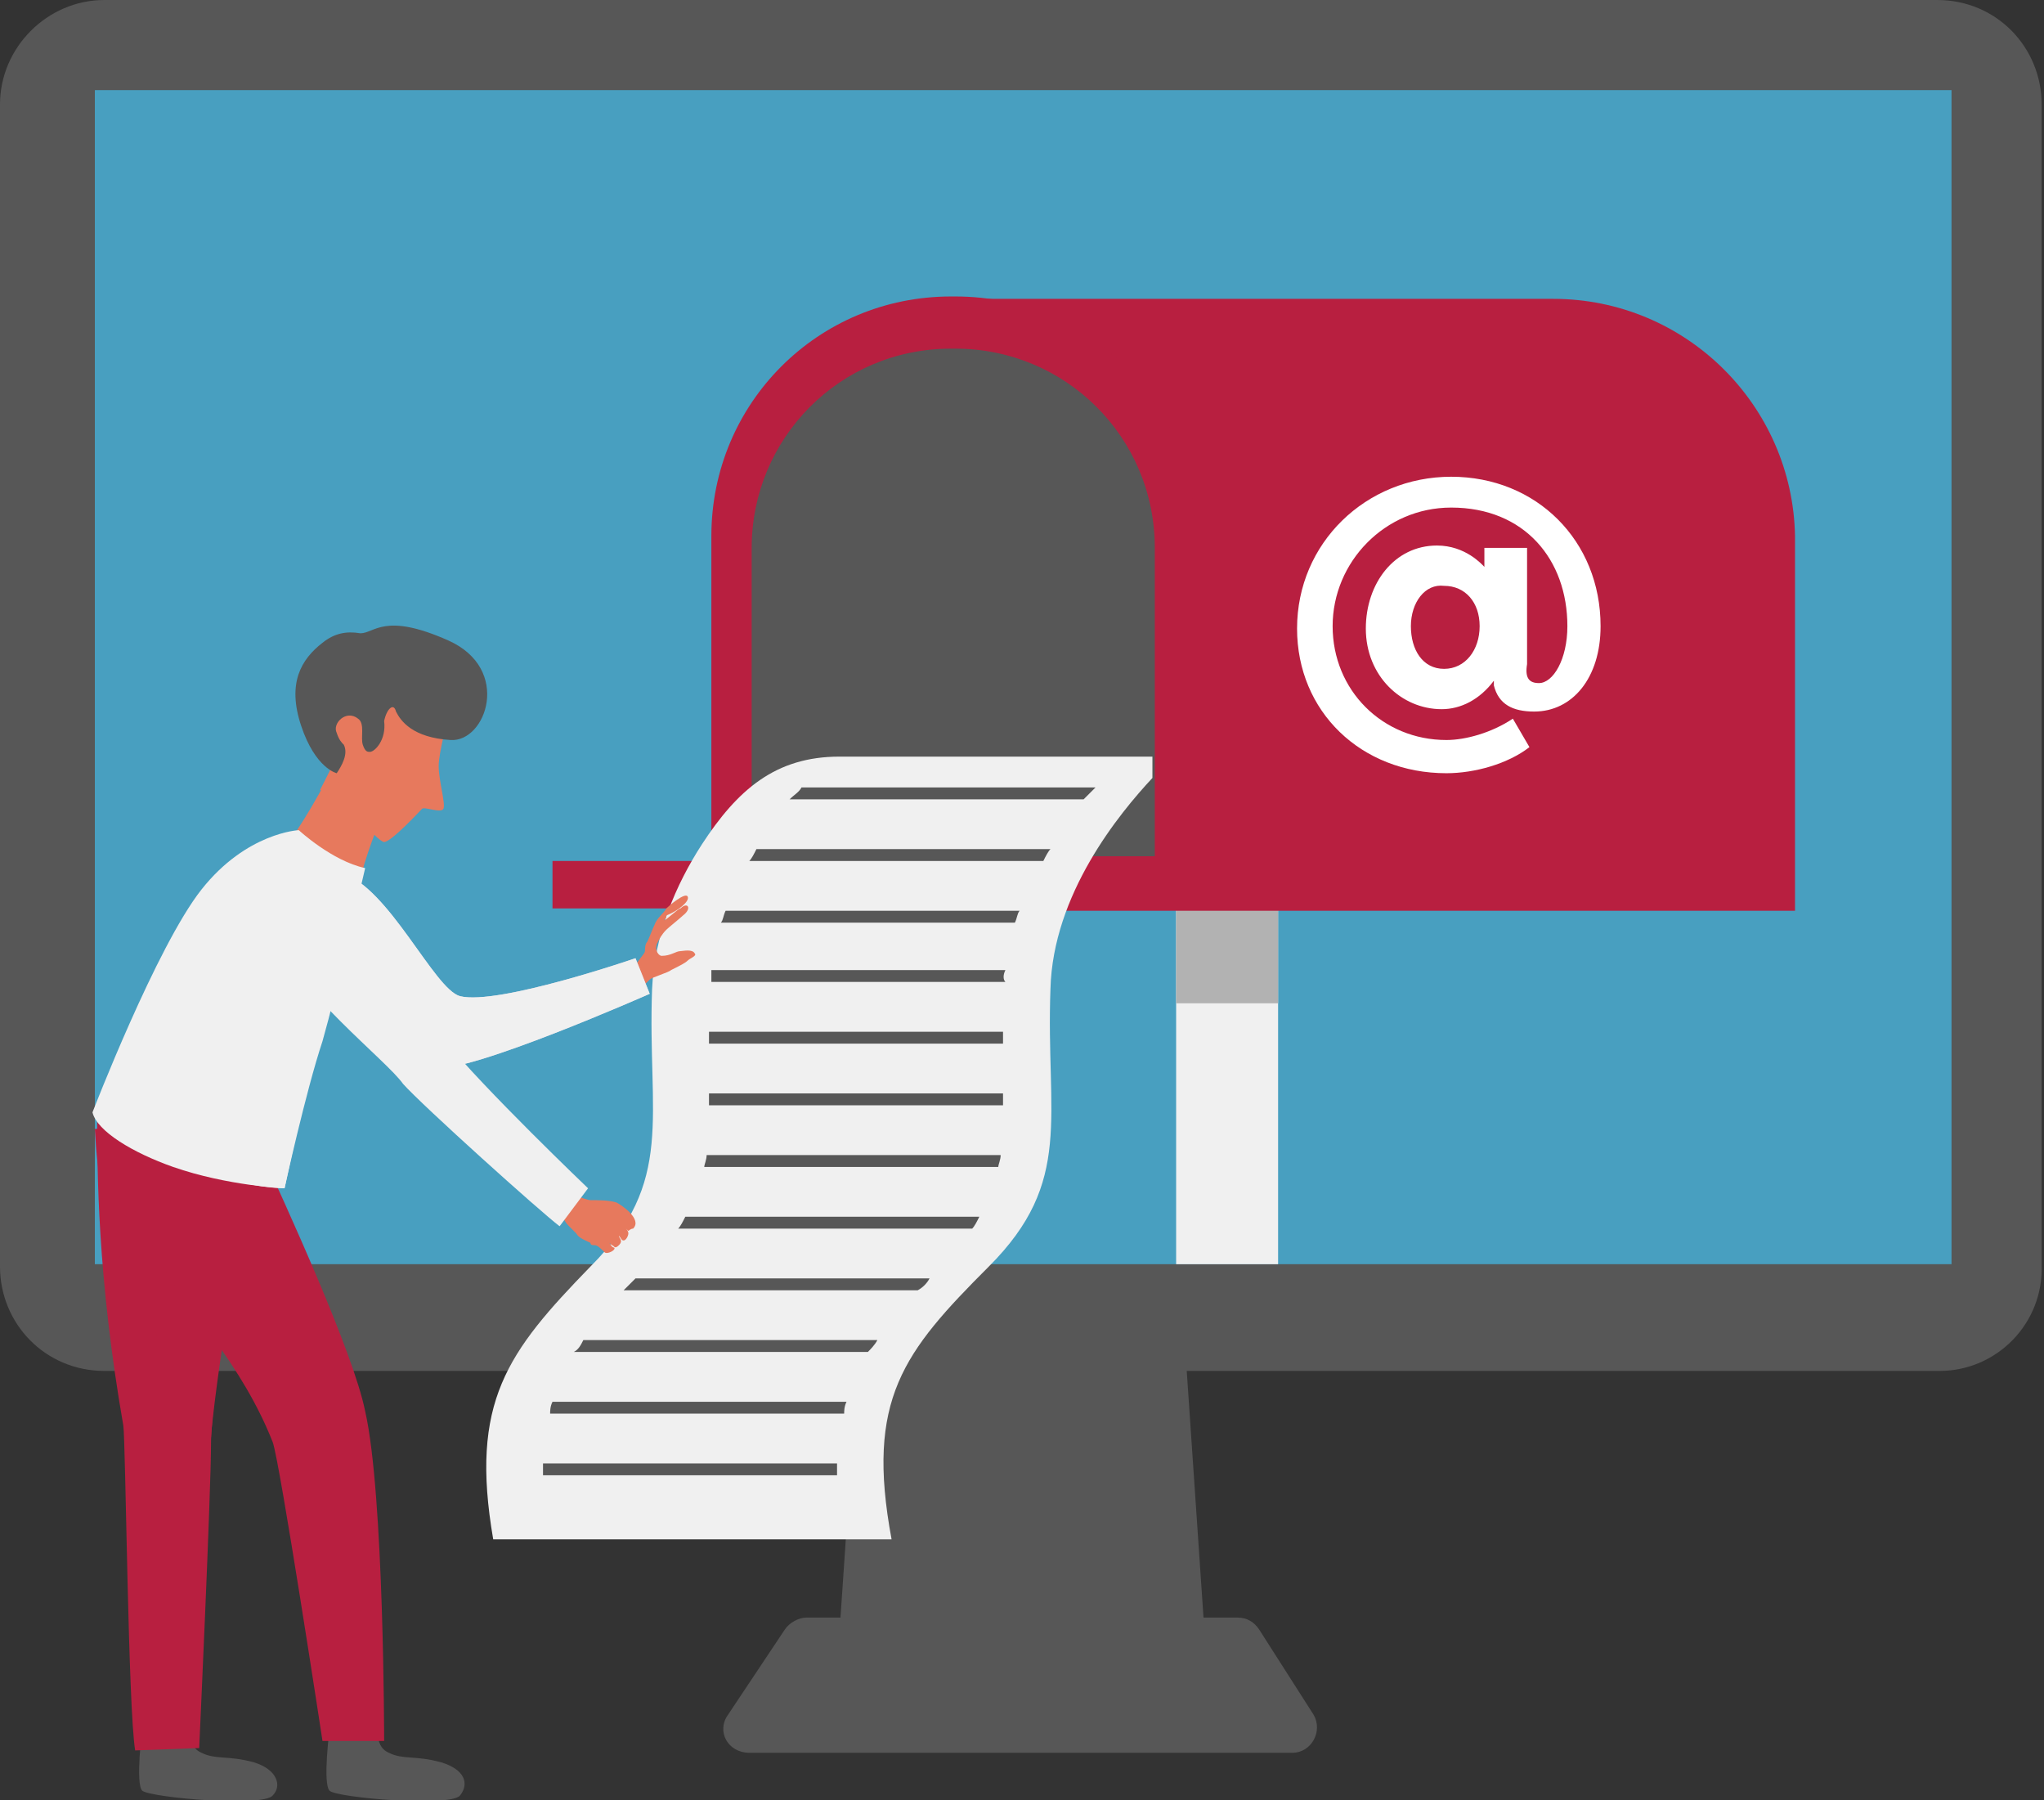 <?xml version="1.0" encoding="utf-8"?>
<!-- Generator: Adobe Illustrator 24.3.0, SVG Export Plug-In . SVG Version: 6.00 Build 0)  -->
<svg version="1.1" id="Layer_1" xmlns="http://www.w3.org/2000/svg" x="0px" y="0px" viewBox="0 0 86.2 75.9" style="enable-background:new 0 0 86.2 75.9;" xml:space="preserve">
<rect x="0" y="0" width="86.2" height="75.9" fill="#333333" stroke="none"/>
<style type="text/css">
	.st0{fill:#575757;}
	.st1{fill:#489FC0;}
	.st2{fill:#F0F0F0;}
	.st3{fill:#B2B2B2;}
	.st4{fill:#B81F40;}
	.st5{fill:#FFFFFF;}
	.st6{fill:#E7795D;}
	.st7{fill:#D1D2DF;}
</style>
<polygon class="st0" points="51,71.8 35.2,71.8 36.5,52.7 49.7,52.7 "/>
<path class="st0" d="M53.1,68.7c-0.2-0.3-0.5-0.5-0.9-0.5h-8.7h-0.7H34c-0.3,0-0.7,0.2-0.9,0.5l-2.4,3.6c-0.5,0.7,0,1.6,0.9,1.6
	h11.1h0.7h11.1c0.8,0,1.3-0.9,0.9-1.6L53.1,68.7z"/>
<path class="st0" d="M81.8,57.8H4.4c-2.5,0-4.4-2-4.4-4.4V4.4C0,2,2,0,4.4,0h77.3c2.5,0,4.4,2,4.4,4.4v48.9
	C86.2,55.8,84.2,57.8,81.8,57.8z"/>
<rect x="4" y="3.8" class="st1" width="78.3" height="49.5"/>
<rect x="49.6" y="37.3" class="st2" width="4.3" height="16"/>
<rect x="49.6" y="37.3" class="st3" width="4.3" height="5"/>
<path class="st4" d="M65.5,12.6h-0.1h-0.1H40.2v25.8h24.1h1.2h10.2V22.6C75.6,17.1,71.1,12.6,65.5,12.6z"/>
<path class="st4" d="M50.4,38.3H30V22.6c0-5.6,4.5-10.1,10.1-10.1h0.2c5.6,0,10.1,4.5,10.1,10.1C50.4,22.6,50.4,38.3,50.4,38.3z"/>
<path class="st0" d="M48.6,36.1H31.7v-13c0-4.6,3.7-8.4,8.4-8.4h0.2c4.6,0,8.4,3.7,8.4,8.4V36.1z"/>
<rect x="23.3" y="36.3" class="st4" width="19.3" height="2"/>
<g>
	<path class="st5" d="M64.9,28.8c0.6,0,1.2-1,1.2-2.4c0-2.8-1.8-5-4.9-5c-2.8,0-5,2.3-5,5c0,2.7,2.1,4.8,4.8,4.8
		c0.8,0,1.9-0.3,2.8-0.9l0.7,1.2c-0.9,0.7-2.3,1.1-3.5,1.1c-3.6,0-6.3-2.6-6.3-6.1c0-3.6,2.9-6.4,6.5-6.4c3.6,0,6.3,2.7,6.3,6.3
		c0,2.2-1.2,3.6-2.8,3.6c-0.9,0-1.5-0.3-1.7-1.1l0-0.2c-0.6,0.8-1.4,1.2-2.2,1.2c-1.7,0-3.2-1.4-3.2-3.4c0-1.9,1.2-3.5,3-3.5
		c1.2,0,1.9,0.8,2,0.9v-0.8h1.8v4.9C64.3,28.6,64.5,28.8,64.9,28.8z M59.5,26.4c0,1,0.5,1.8,1.4,1.8c0.9,0,1.5-0.8,1.5-1.8
		c0-1-0.6-1.7-1.5-1.7C60.1,24.6,59.5,25.4,59.5,26.4z"/>
</g>
<path class="st2" d="M44.3,41.7c0.1-4,2.9-7.4,4.3-8.9v-0.9H35.4c-2.7,0-4.3,1.4-5.8,3.7c-1.1,1.7-2,3.8-2.1,6.1
	c-0.2,5.4,1,8.1-2.6,11.7c-3.5,3.6-5.1,5.7-4.1,11.5h16.8c-1.1-5.9,0.5-7.9,4.1-11.5C45.3,49.8,44.1,47.1,44.3,41.7z"/>
<g>
	<path class="st0" d="M46.2,33.2H33.8c-0.1,0.2-0.3,0.3-0.5,0.5h12.4C45.9,33.5,46.1,33.3,46.2,33.2z"/>
	<path class="st0" d="M44.3,35.8H31.9c-0.1,0.2-0.2,0.4-0.3,0.5H44C44.1,36.1,44.2,35.9,44.3,35.8z"/>
	<path class="st0" d="M43,38.4H30.6c-0.1,0.2-0.1,0.4-0.2,0.5h12.4C42.9,38.7,42.9,38.5,43,38.4z"/>
	<path class="st0" d="M42.4,40.9H30c0,0.2,0,0.4,0,0.5h12.4C42.3,41.3,42.3,41.1,42.4,40.9z"/>
	<path class="st0" d="M42.3,43.5H29.9c0,0.2,0,0.4,0,0.5h12.4C42.3,43.9,42.3,43.7,42.3,43.5z"/>
	<path class="st0" d="M42.3,46.1H29.9c0,0.2,0,0.4,0,0.5h12.4C42.3,46.5,42.3,46.3,42.3,46.1z"/>
	<path class="st0" d="M42.2,48.7H29.8c0,0.2-0.1,0.4-0.1,0.5h12.4C42.1,49.1,42.2,48.9,42.2,48.7z"/>
	<path class="st0" d="M41.3,51.3H28.9c-0.1,0.2-0.2,0.4-0.3,0.5H41C41.1,51.7,41.2,51.5,41.3,51.3z"/>
	<path class="st0" d="M39.2,53.9H26.8c-0.2,0.2-0.4,0.4-0.5,0.5h12.4C38.9,54.3,39.1,54.1,39.2,53.9z"/>
	<path class="st0" d="M37,56.5H24.6c-0.1,0.2-0.2,0.4-0.4,0.5h12.4C36.7,56.9,36.9,56.7,37,56.5z"/>
	<path class="st0" d="M35.7,59.1H23.3c-0.1,0.2-0.1,0.4-0.1,0.5h12.4C35.6,59.5,35.6,59.3,35.7,59.1z"/>
	<path class="st0" d="M35.3,61.7H22.9c0,0.2,0,0.4,0,0.5h12.4C35.3,62,35.3,61.9,35.3,61.7z"/>
</g>
<g>
	<path class="st6" d="M29,37.8c-0.1-0.2-0.8,0.4-0.9,0.5c-0.1,0.2-0.4,0.4-0.5,0.7c-0.1,0.2-0.2,0.5-0.3,0.7
		c-0.1,0.1-0.1,0.3-0.1,0.4c0,0.1-0.3,0.4-0.4,0.6c0,0,0,0.1-0.1,0.1c0.3,0.2,0.3,0.4,0.4,0.8c0,0,0.2-0.2,0.3-0.3
		c0.1-0.1,0.8-0.3,0.9-0.4c0.4-0.2,0.6-0.3,0.7-0.4c0.1-0.1,0.4-0.2,0.3-0.3c-0.1-0.2-0.5-0.1-0.6-0.1c-0.2,0-0.4,0.2-0.8,0.2
		c-0.1,0-0.3-0.2-0.2-0.5c0.1-0.2,0.2-0.4,0.4-0.6c0.1-0.1,0.6-0.5,0.7-0.6c0.4-0.3,0.2-0.6-0.1-0.3c-0.1,0-0.6,0.5-0.7,0.5
		c0.1-0.1,0.1-0.1,0.1-0.2C28.6,38.4,29.1,38,29,37.8z"/>
</g>
<path class="st6" d="M14.3,31.7c0,0,0.1,0.1,0.1,0.1c0.3,0.4,0.6,0.9,0.9,1.2c0.2,0.2,0.6,0.4,0.8,0.6c0.1,0.1,0.1,0.2,0.2,0.3
	c-0.3,0.7-1,2.5-1.1,3.2c0,0-2.2-0.7-2.9-1.8C12.3,35.4,13.8,33.1,14.3,31.7z"/>
<path class="st6" d="M14.6,35.7c0-0.7-0.2-1.4-0.6-1.9c-0.1-0.2-0.3-0.4-0.5-0.5c0.3-0.6,0.6-1.1,0.7-1.6c0,0,0.1,0.1,0.1,0.1
	c0.3,0.4,0.6,0.9,0.9,1.2c0.2,0.2,0.6,0.4,0.8,0.6c0.1,0.1,0.1,0.2,0.2,0.3c-0.3,0.7-1,2.5-1.1,3.2c0,0-0.4-0.1-0.9-0.3
	C14.5,36.5,14.6,36.2,14.6,35.7z"/>
<path class="st0" d="M6,72.9c0,0-0.3,2.3,0,2.6c0.4,0.3,5.1,0.7,5.5,0.2c0.4-0.4,0.2-1.1-0.8-1.4c-1.1-0.3-1.6-0.1-2.2-0.4
	C7.8,73.6,8,72.6,8,72.6L6,72.9z"/>
<path class="st0" d="M13.9,72.9c0,0-0.3,2.3,0,2.6s5.1,0.7,5.5,0.2s0.2-1.1-0.8-1.4c-1.1-0.3-1.6-0.1-2.2-0.4
	c-0.7-0.3-0.4-1.3-0.4-1.3L13.9,72.9z"/>
<path class="st4" d="M5.2,60.1c-1.1-6.3-1.1-10.8-1.1-12.9c0.8-0.1,1.5-0.2,2.3,0.1c1.5,0.4,3,0.8,4.5,1.2c-0.8,2.5-2,10.6-2,12.3
	c0,2.1-0.5,12.9-0.5,12.9l-2.7,0.1C5.4,72,5.3,60.7,5.2,60.1z"/>
<path class="st4" d="M8.5,47.9c0.8,0.2,1.6,0.4,2.4,0.5c-0.7,2.5-1.9,10.5-2,12.2c-0.5-1-2.6-4.6-3.7-7.3c-0.8-1.8-1.1-3.8-1.2-5.7
	c0,0,0,0,0,0C5.5,47.5,6.9,47.4,8.5,47.9z"/>
<path class="st4" d="M6.7,47.2c1,0.3,2.8,0.7,4.2,1.1c1.1,2.4,4,8.7,4.5,11.2c0.8,3.5,0.8,13.9,0.8,13.9l-2.6,0
	c0,0-1.8-11.8-2.1-12.6c-1.3-3.3-3.6-5.6-4.5-7.2c-2.2-3.8-2.4-5.6-2.7-7C5,46.9,5.9,47,6.7,47.2z"/>
<path class="st7" d="M13.1,38.3c0.6-1.1,0.1-1.9,1.3-1.5c2,0.6,3.9,4.9,5,5.2c1.6,0.4,7.4-1.6,7.4-1.6l0.6,1.5c0,0-7.7,3.4-9,3.1
	c-1.3-0.3-4.6-3.9-5.4-5.1C12.8,39.3,12.9,38.8,13.1,38.3z"/>
<path class="st2" d="M13.1,38.3c0.6-1.1,0.1-1.9,1.3-1.5c2,0.6,3.9,4.9,5,5.2c1.6,0.4,7.4-1.6,7.4-1.6l0.6,1.5c0,0-7.7,3.4-9,3.1
	c-1.3-0.3-4.6-3.9-5.4-5.1C12.8,39.3,12.9,38.8,13.1,38.3z"/>
<path class="st2" d="M12,50.1c0,0-2.4-0.1-4.7-0.9c-1.7-0.6-3.2-1.5-3.4-2.3c0,0,2.7-7,4.6-9.4c1.9-2.4,4.1-2.5,4.1-2.5
	s1.4,1.3,2.8,1.6c0,0-1.2,5.2-1.8,7.3C12.9,46,12,50.1,12,50.1z"/>
<path class="st2" d="M11.4,42.1c0-0.9-0.2-2.4,0.2-3.5c0.1,0.1,0.2,0.2,0.3,0.3c0.6,0.6,1.2,1.2,2,1.6c0.1,0,0.2,0.1,0.3,0.1
	c-0.3,1.3-0.6,2.6-0.9,3.4C12.9,46,12,50.1,12,50.1s-0.7,0-1.6-0.2C11.4,47.6,11.5,44.7,11.4,42.1z"/>
<path class="st6" d="M14.4,28.5c0,0,1.9-1.3,3-0.6c1.1,0.7,1.7,1.3,1.6,1.9c-0.1,0.5-0.5,1.9-0.5,2.5c0,0.6,0.3,1.6,0.2,1.8
	c-0.1,0.2-0.8-0.1-0.9,0c-0.1,0.1-1.3,1.4-1.6,1.4c-0.3,0-2.1-2.1-2-2.9C14.3,31.6,13.7,29.6,14.4,28.5z"/>
<path class="st0" d="M16.7,30c0.2,0.4,0.7,1.1,2.3,1.2c1.5,0.1,2.6-3-0.1-4.2c-2.7-1.2-3.1-0.3-3.7-0.3c-0.6-0.1-1.1,0-1.6,0.4
	c-0.9,0.7-1.5,1.7-0.9,3.5c0.6,1.8,1.5,2,1.5,2c0.2-0.3,0.5-0.8,0.3-1.2c-0.1-0.1-0.2-0.2-0.3-0.5c-0.2-0.4,0.4-1,0.9-0.6
	c0.3,0.2,0.1,0.8,0.2,1.1c0.1,0.3,0.2,0.3,0.3,0.3c0.2,0,0.7-0.5,0.6-1.3C16.3,29.9,16.6,29.6,16.7,30z"/>
<path class="st6" d="M24,50.3c0.1,0,0.2,0.1,0.3,0.1c0.2,0.1,0.5,0.2,0.6,0.2c0.3,0,0.8,0,1.1,0.1c0.2,0.1,1.1,0.7,0.7,1.1
	c-0.1,0-0.2,0.1-0.2,0.1c-0.1-0.1-0.3-0.3-0.3-0.3s0.2,0.2,0.2,0.2c0,0,0.1,0.1,0.1,0.2c0,0.1-0.1,0.3-0.2,0.3
	c-0.1,0-0.1-0.1-0.2-0.2c0,0,0,0,0,0c0,0.1,0.2,0.2,0,0.4c-0.2,0.2-0.2,0-0.3,0c0,0-0.1-0.1-0.1-0.1c0,0,0.1,0.2,0.2,0.2
	c0.1,0.1-0.3,0.3-0.4,0.2c-0.1-0.1-0.3-0.3-0.4-0.3c-0.1,0-0.2,0-0.2-0.1c-0.2-0.1-0.5-0.2-0.6-0.4c-0.1-0.1-0.2-0.2-0.3-0.3
	c-0.2-0.2-0.2-0.3-0.3-0.4C23.8,50.8,23.9,50.6,24,50.3z"/>
<path class="st2" d="M23.6,51.7l1.2-1.6c0,0-4.4-4.2-6.1-6.3s-3.2-6.1-4.6-6.5s-2.9,0.2-2.3,2.3s4.5,5.1,5.2,6.1
	C17.8,46.6,22.8,51.1,23.6,51.7z"/>
</svg>
